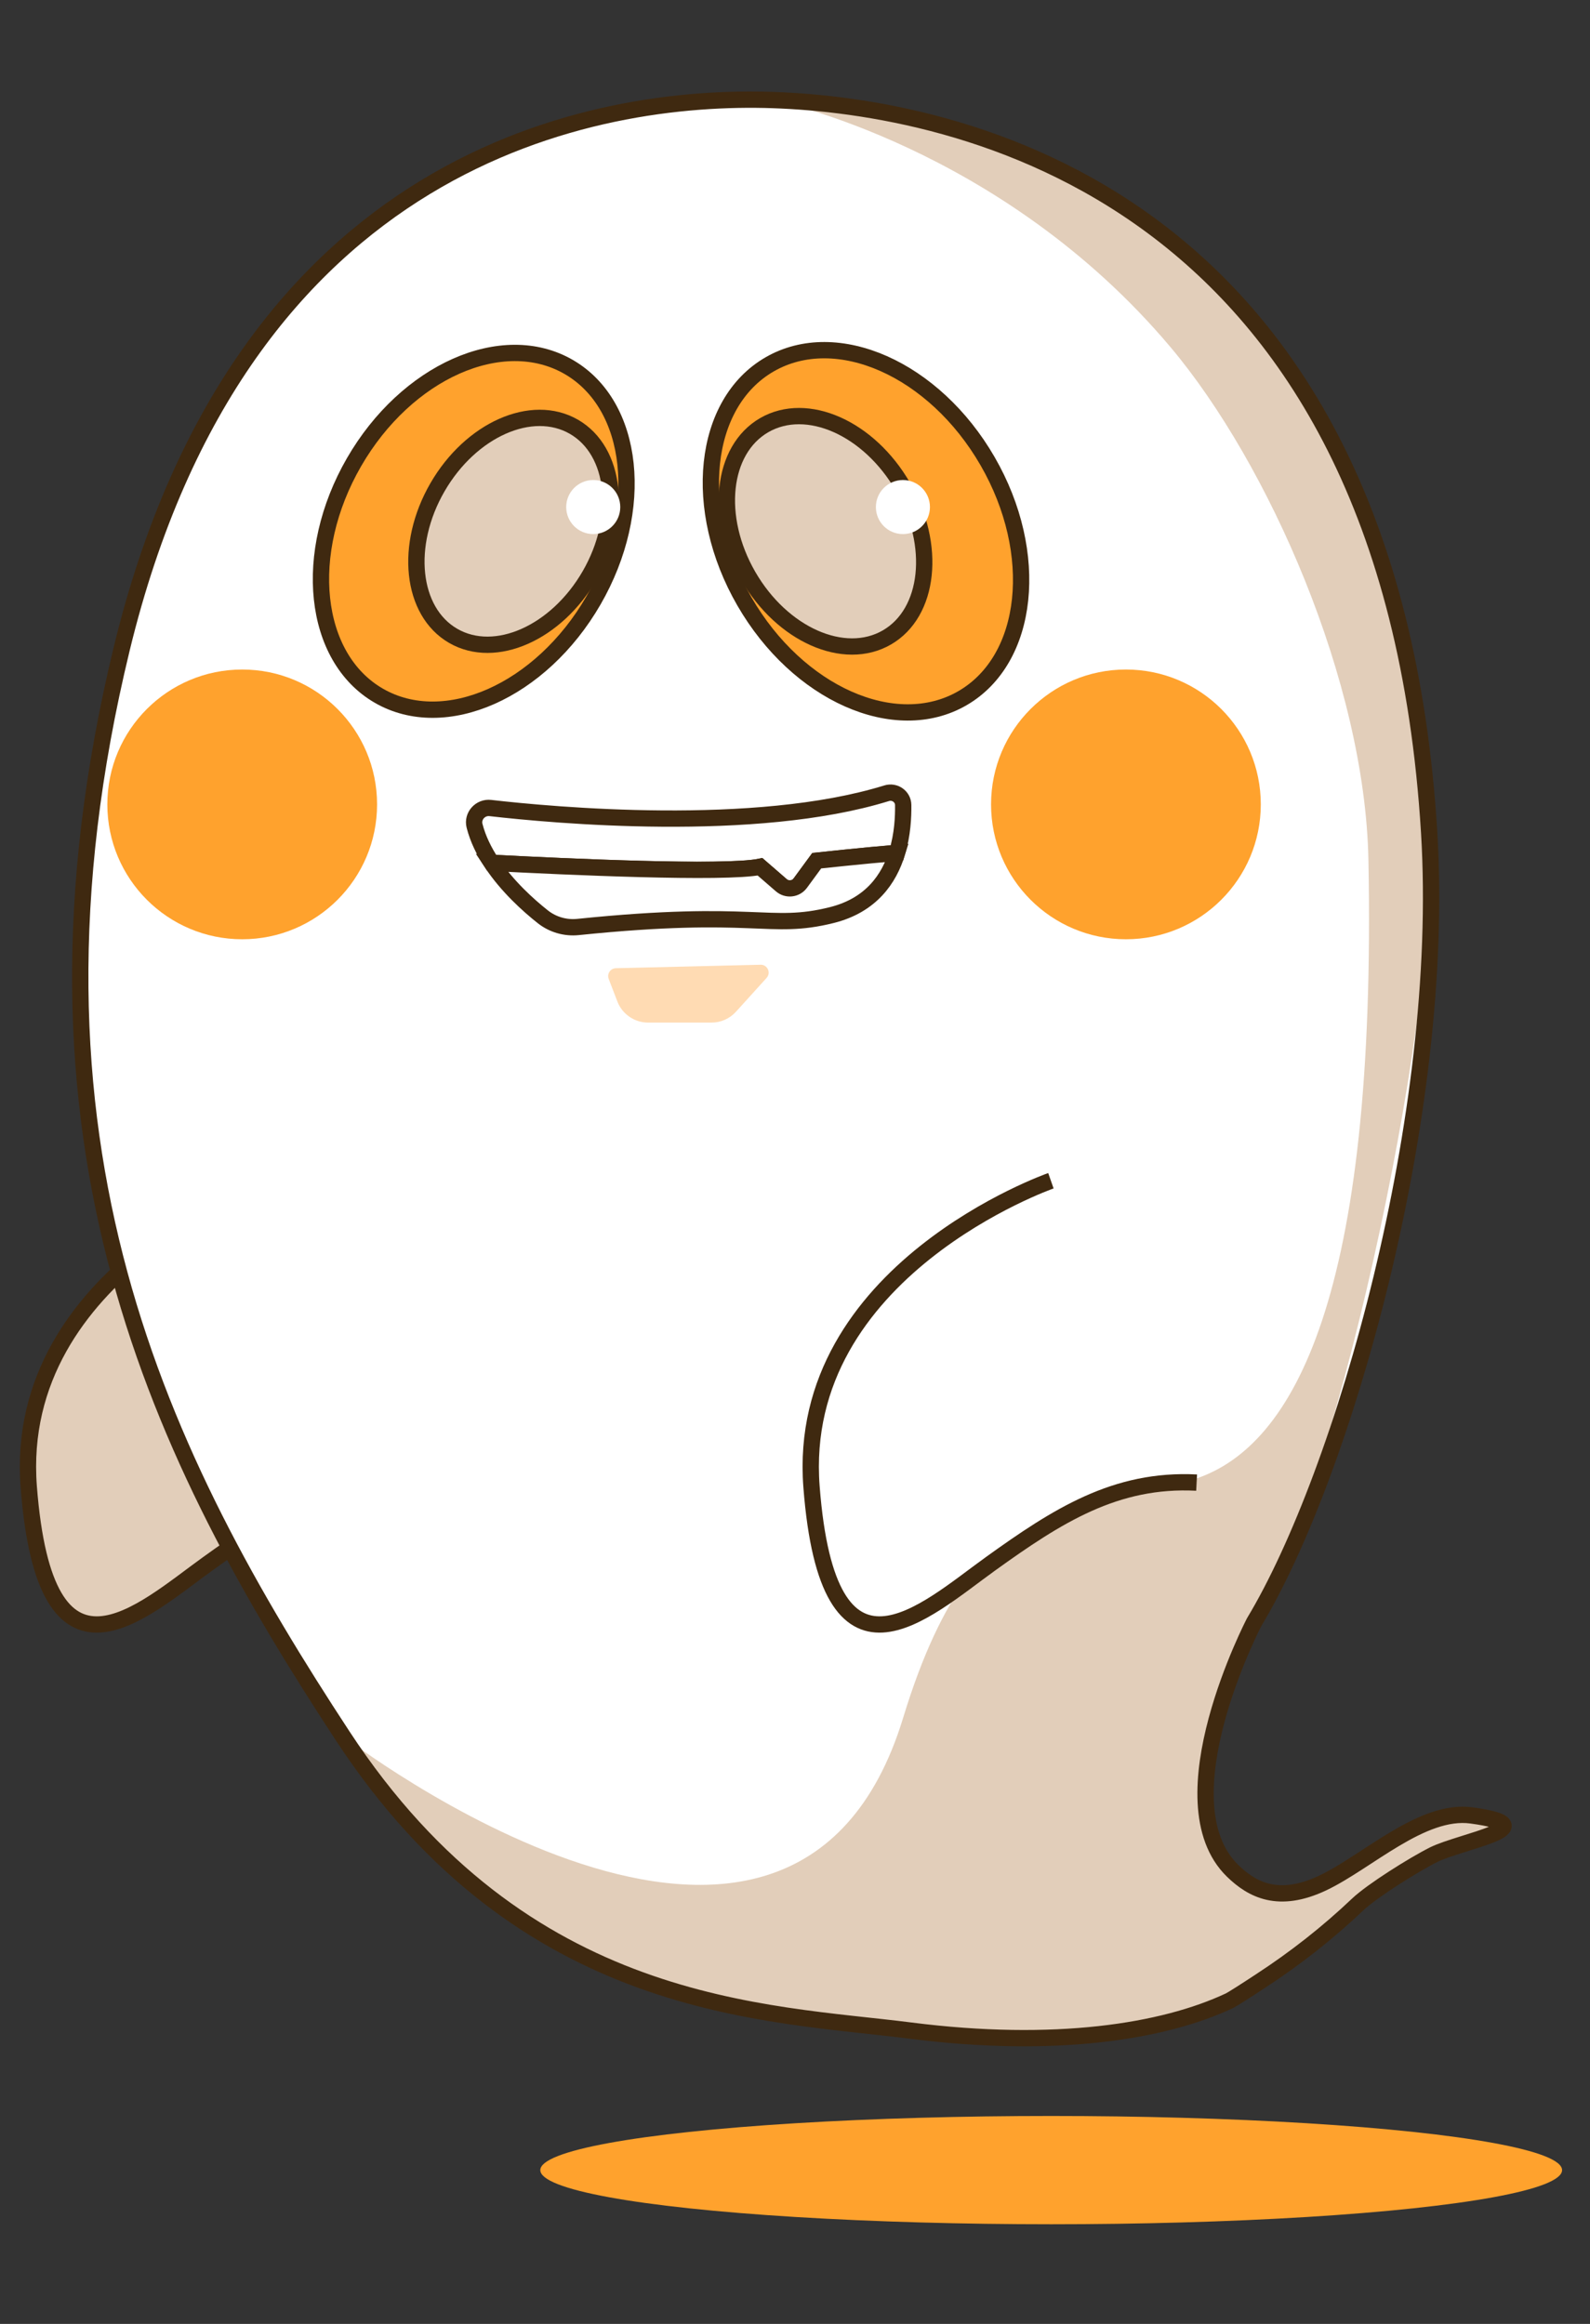 <?xml version="1.0" encoding="utf-8"?>
<!-- Generator: Adobe Illustrator 25.4.1, SVG Export Plug-In . SVG Version: 6.00 Build 0)  -->
<svg version="1.1" xmlns="http://www.w3.org/2000/svg" xmlns:xlink="http://www.w3.org/1999/xlink" x="0px" y="0px"
	 viewBox="0 0 390 570" style="enable-background:new 0 0 390 570;" xml:space="preserve">
<rect x="0" y="0" width="390" height="570" fill="#333333" stroke="none"/>
<style type="text/css">
	.st0{fill:#C3B0CF;stroke:#2B1452;stroke-width:4;stroke-miterlimit:10;}
	.st1{fill:#FFFFFF;}
	.st2{fill:#2B1452;}
	.st3{fill:#C3B0CF;}
	.st4{fill:#FFFFFF;stroke:#2B1452;stroke-width:4;stroke-miterlimit:10;}
	.st5{fill:none;stroke:#2B1452;stroke-width:4;stroke-miterlimit:10;}
	.st6{fill:url(#SVGID_1_);stroke:#2B1452;stroke-width:4;stroke-miterlimit:10;}
	.st7{fill:#C6C1D7;stroke:#2B1452;stroke-width:4;stroke-miterlimit:10;}
	.st8{fill:url(#SVGID_00000026159434894131338210000012202009315835194792_);stroke:#2B1452;stroke-width:4;stroke-miterlimit:10;}
	.st9{fill:url(#SVGID_00000111905884777531820490000010391440920554118587_);stroke:#2B1452;stroke-width:4;stroke-miterlimit:10;}
	.st10{fill:url(#SVGID_00000138555221591523293310000003850867563740096411_);stroke:#2B1452;stroke-width:4;stroke-miterlimit:10;}
	.st11{fill:#B4B0CF;stroke:#0F233A;stroke-width:4;stroke-miterlimit:10;}
	.st12{fill:#003C8A;}
	.st13{fill:#B4B0CF;}
	.st14{fill:#FFFFFF;stroke:#0F233A;stroke-width:4;stroke-miterlimit:10;}
	.st15{fill:#547CB1;}
	.st16{fill:none;stroke:#0F233A;stroke-width:4;stroke-miterlimit:10;}
	.st17{fill:#003C8A;stroke:#0F233A;stroke-width:4;stroke-miterlimit:10;}
	.st18{fill:#BAC9D8;stroke:#003C8A;stroke-width:4;stroke-miterlimit:10;}
	.st19{fill:#BCCFB0;stroke:#1C260B;stroke-width:4;stroke-miterlimit:10;}
	.st20{fill:#5B6F40;}
	.st21{fill:#BCCFB0;}
	.st22{fill:#FFFFFF;stroke:#1C260B;stroke-width:4;stroke-miterlimit:10;}
	.st23{fill:none;stroke:#1C260B;stroke-width:4;stroke-miterlimit:10;}
	.st24{fill:#5B6F40;stroke:#1C260B;stroke-width:4;stroke-miterlimit:10;}
	.st25{fill:#CFB0B4;stroke:#450619;stroke-width:4;stroke-miterlimit:10;}
	.st26{fill:#830619;}
	.st27{fill:#CFB0B4;}
	.st28{fill:#FFFFFF;stroke:#450619;stroke-width:4;stroke-miterlimit:10;}
	.st29{fill:#9C3847;}
	.st30{fill:none;stroke:#450619;stroke-width:4;stroke-miterlimit:10;}
	.st31{fill:#830619;stroke:#450619;stroke-width:4;stroke-miterlimit:10;}
	.st32{fill:#D8ABC7;stroke:#661846;stroke-width:4;stroke-miterlimit:10;}
	.st33{fill:#CD4C95;}
	.st34{fill:#D8ABC7;}
	.st35{fill:none;stroke:#661846;stroke-width:4;stroke-miterlimit:10;}
	.st36{fill:#FFFFFF;stroke:#661846;stroke-width:4;stroke-miterlimit:10;}
	.st37{fill:#C42D82;stroke:#661846;stroke-width:4;stroke-miterlimit:10;}
	.st38{fill:#E2CEBA;stroke:#3F2910;stroke-width:4;stroke-miterlimit:10;}
	.st39{fill:#FFA22D;}
	.st40{fill:#E2CEBA;}
	.st41{fill:#FFFFFF;stroke:#3F2910;stroke-width:4;stroke-miterlimit:10;}
	.st42{fill:#FFDBB3;}
	.st43{fill:none;stroke:#3F2910;stroke-width:4;stroke-miterlimit:10;}
	.st44{fill:#FFA22D;stroke:#3F2910;stroke-width:4;stroke-miterlimit:10;}
	.st45{fill:#CCB0CF;}
	.st46{fill:#CFBFB0;}
	.st47{fill:#5C733D;}
</style>
<g id="sketch">
</g>
<g id="레이어_2">
	<g>
		<path class="st0" d="M-599.19,150.58c0,0-62.81,21.96-58.72,75.06c4.09,53.11,27.57,30.64,43.91,18.89
			c16.34-11.74,30.64-20.94,50.55-19.91"/>
		<path class="st1" d="M-363.43,351.71c-16.21,7.61-42.82,11.82-78.2,7.31c-35.38-4.52-94.85-4.52-139.27-72.27
			s-83.56-145.66-54.2-266.68C-605.74-100.94-518.91-116-475.37-114.49c43.53,1.51,151.31,21.56,160.97,179.67
			c4.24,69.38-21.08,157.41-42.91,193.63c0,0-22.9,43.94-5.27,61.06c4.79,4.65,11.26,8.08,22.1,2.94s24.32-18.21,36.44-16.56
			c19.59,2.66-2.63,6.32-9.28,9.64c-4.89,2.45-15.09,8.86-18.6,12.19c-7.36,6.99-15.36,13.27-23.87,18.81
			C-359.59,349.38-362.74,351.39-363.43,351.71z"/>
		<ellipse class="st2" cx="-407.12" cy="393.24" rx="125.31" ry="13.28"/>
		<path class="st3" d="M-580.9,286.75c44.42,67.75,103.89,67.75,139.27,72.27c35.38,4.52,61.99,0.3,78.2-7.31
			c0.69-0.33,3.84-2.33,7.65-4.81c8.51-5.54,16.51-11.82,23.87-18.81c3.51-3.34,13.71-9.75,18.6-12.19
			c6.64-3.32,28.86-6.98,9.28-9.64c-12.12-1.65-25.6,11.42-36.44,16.56s-17.31,1.71-22.1-2.94c-17.64-17.12,5.27-61.06,5.27-61.06
			c21.83-36.22,45.92-154.99,42.91-193.63c-12.31-157.93-117.44-178.16-160.97-179.67c0,0,55.94,11.15,97.61,60.72
			c23.89,28.43,47.6,81.88,48.45,125.65c2.08,107.21-18.39,143.61-42.13,151.71c-25.41,8.68-53.07-3.42-71.98,58.67
			C-470.71,371.88-580.9,286.75-580.9,286.75z"/>
		<path class="st4" d="M-407.19,150.58c0,0-62.81,21.96-58.72,75.06c4.09,53.11,27.57,30.64,43.91,18.89
			c16.34-11.74,30.64-20.94,50.55-19.91"/>
		<g>
			<path class="st4" d="M-478.54,73.57l7.83,6.79l6.08-8.28c0,0,11.67-1.26,19.69-1.93c1.39-4.5,1.55-8.91,1.52-11.72
				c-0.02-2.08-2.06-3.51-4.05-2.9c-32.27,10-82.07,5.37-97.22,3.63c-2.45-0.28-4.48,1.97-3.87,4.36c0.82,3.22,2.33,6.27,4.18,9.07
				C-526.25,73.54-487.24,75.33-478.54,73.57z"/>
			<path class="st4" d="M-464.63,72.08l-4.01,5.47c-1.11,1.52-3.28,1.76-4.7,0.53l-5.19-4.5c-8.7,1.76-47.71-0.02-65.84-0.97
				c3.79,5.73,8.99,10.41,12.57,13.24c2.43,1.92,5.54,2.81,8.62,2.49c43.65-4.48,46.81,0.91,62.2-2.91
				c9.71-2.41,14.1-8.92,16.05-15.27C-452.97,70.81-464.63,72.08-464.63,72.08z"/>
		</g>
		<path class="st3" d="M-513.9,98.44l35.5-0.85c1.69-0.04,2.61,1.97,1.48,3.22l-7.52,8.31c-1.53,1.69-3.71,2.66-6,2.66h-15.54
			c-3.35,0-6.35-2.06-7.55-5.18l-2.13-5.54C-516.13,99.82-515.23,98.47-513.9,98.44z"/>
		<circle class="st3" cx="-388.79" cy="58.26" r="33.08"/>
		<circle class="st3" cx="-605.55" cy="58.26" r="33.08"/>
		<path class="st5" d="M-363.43,351.71c-16.21,7.61-42.82,11.82-78.2,7.31c-35.38-4.52-94.85-4.52-139.27-72.27
			s-83.56-145.66-54.2-266.68C-605.74-100.94-518.91-116-475.37-114.49c43.53,1.51,151.31,21.56,160.97,179.67
			c4.24,69.38-21.08,157.41-42.91,193.63c0,0-22.9,43.94-5.27,61.06c4.79,4.65,11.26,8.08,22.1,2.94s24.32-18.21,36.44-16.56
			c19.59,2.66-2.63,6.32-9.28,9.64c-4.89,2.45-15.09,8.86-18.6,12.19c-7.36,6.99-15.36,13.27-23.87,18.81
			C-359.59,349.38-362.74,351.39-363.43,351.71z"/>
		<radialGradient id="SVGID_1_" cx="-452.54" cy="-8.711" r="41.363" gradientUnits="userSpaceOnUse">
			<stop  offset="1.331947e-07" style="stop-color:#483464"/>
			<stop  offset="1" style="stop-color:#33214D"/>
		</radialGradient>
		<path class="st6" d="M-482.36,8.51c13.05,22.61,36.99,33.23,53.46,23.72c16.47-9.51,19.24-35.55,6.18-58.16
			s-36.99-33.23-53.46-23.72S-495.42-14.11-482.36,8.51z"/>
		
			<ellipse transform="matrix(0.866 -0.5 0.5 0.866 -57.602 -232.398)" class="st7" cx="-462.46" cy="-8.71" rx="21.9" ry="30.07"/>
		
			<radialGradient id="SVGID_00000127032159498035537900000002437553601324016042_" cx="-548.753" cy="-8.711" r="40.734" gradientUnits="userSpaceOnUse">
			<stop  offset="1.331947e-07" style="stop-color:#483464"/>
			<stop  offset="1" style="stop-color:#33214D"/>
		</radialGradient>
		
			<path style="fill:url(#SVGID_00000127032159498035537900000002437553601324016042_);stroke:#2B1452;stroke-width:4;stroke-miterlimit:10;" d="
			M-519.39,8.24c-12.86,22.27-36.43,32.73-52.65,23.36c-16.22-9.36-18.95-35.01-6.09-57.27c12.86-22.27,36.43-32.73,52.65-23.36
			C-509.26-39.67-506.53-14.02-519.39,8.24z"/>
		
			<ellipse transform="matrix(0.5 -0.866 0.866 0.5 -261.947 -471.128)" class="st7" cx="-538.98" cy="-8.71" rx="29.61" ry="21.57"/>
		<circle class="st1" cx="-443.49" cy="-14.66" r="6.63"/>
		<circle class="st1" cx="-519.45" cy="-14.66" r="6.63"/>
	</g>
	<g>
		<path class="st0" d="M623.26,168.84c0,0-62.81,21.96-58.72,75.06c4.09,53.11,27.57,30.64,43.91,18.89
			c16.34-11.74,30.64-20.94,50.55-19.91"/>
		<path class="st1" d="M859.02,369.97c-16.21,7.61-42.82,11.82-78.2,7.31c-35.38-4.52-94.85-4.52-139.27-72.27
			c-44.42-67.75-83.56-145.66-54.2-266.68C616.71-82.68,703.54-97.74,747.08-96.23c43.53,1.51,151.31,21.56,160.97,179.67
			c4.24,69.38-21.08,157.41-42.91,193.63c0,0-22.9,43.94-5.27,61.06c4.79,4.65,11.26,8.08,22.1,2.94
			c10.84-5.13,24.32-18.21,36.44-16.56c19.59,2.66-2.63,6.32-9.28,9.64c-4.89,2.45-15.09,8.86-18.6,12.19
			c-7.36,6.99-15.36,13.27-23.87,18.81C862.86,367.64,859.71,369.65,859.02,369.97z"/>
		<ellipse class="st2" cx="815.33" cy="411.5" rx="125.31" ry="13.28"/>
		<path class="st3" d="M641.55,305.01c44.42,67.75,103.89,67.75,139.27,72.27c35.38,4.52,61.99,0.3,78.2-7.31
			c0.69-0.33,3.84-2.33,7.65-4.81c8.51-5.54,16.51-11.82,23.87-18.81c3.51-3.34,13.71-9.75,18.6-12.19
			c6.64-3.32,28.86-6.98,9.28-9.64c-12.12-1.65-25.6,11.42-36.44,16.56c-10.84,5.13-17.31,1.71-22.1-2.94
			c-17.64-17.12,5.27-61.06,5.27-61.06c21.83-36.22,45.92-154.99,42.91-193.63C895.74-74.49,790.61-94.73,747.08-96.23
			c0,0,55.94,11.15,97.61,60.72c23.89,28.43,47.6,81.88,48.45,125.65c2.08,107.21-18.39,143.61-42.13,151.71
			c-25.41,8.68-53.07-3.42-71.98,58.67C751.74,390.13,641.55,305.01,641.55,305.01z"/>
		<path class="st4" d="M815.26,168.84c0,0-62.81,21.96-58.72,75.06c4.09,53.11,27.57,30.64,43.91,18.89
			c16.34-11.74,30.64-20.94,50.55-19.91"/>
		<g>
			<path class="st4" d="M743.91,91.82l7.83,6.79l6.08-8.28c0,0,11.67-1.26,19.69-1.93c1.39-4.5,1.55-8.91,1.52-11.72
				c-0.02-2.08-2.06-3.51-4.05-2.9c-32.27,10-82.07,5.37-97.22,3.63c-2.45-0.28-4.48,1.97-3.87,4.36c0.82,3.22,2.33,6.27,4.18,9.07
				C696.2,91.8,735.21,93.59,743.91,91.82z"/>
			<path class="st4" d="M757.82,90.33l-4.01,5.47c-1.11,1.52-3.28,1.76-4.7,0.53l-5.19-4.5c-8.7,1.76-47.71-0.02-65.84-0.97
				c3.79,5.73,8.99,10.41,12.57,13.24c2.43,1.92,5.54,2.81,8.62,2.49c43.65-4.48,46.81,0.91,62.2-2.91
				c9.71-2.41,14.1-8.92,16.05-15.27C769.48,89.07,757.82,90.33,757.82,90.33z"/>
		</g>
		<path class="st3" d="M708.55,116.7l35.5-0.85c1.69-0.04,2.61,1.97,1.48,3.22l-7.52,8.31c-1.53,1.69-3.71,2.66-6,2.66h-15.54
			c-3.35,0-6.35-2.06-7.55-5.18l-2.13-5.54C706.32,118.08,707.22,116.73,708.55,116.7z"/>
		<circle class="st3" cx="833.66" cy="76.52" r="33.08"/>
		<circle class="st3" cx="616.9" cy="76.52" r="33.08"/>
		<path class="st5" d="M859.02,369.97c-16.21,7.61-42.82,11.82-78.2,7.31c-35.38-4.52-94.85-4.52-139.27-72.27
			c-44.42-67.75-83.56-145.66-54.2-266.68C616.71-82.68,703.54-97.74,747.08-96.23c43.53,1.51,151.31,21.56,160.97,179.67
			c4.24,69.38-21.08,157.41-42.91,193.63c0,0-22.9,43.94-5.27,61.06c4.79,4.65,11.26,8.08,22.1,2.94
			c10.84-5.13,24.32-18.21,36.44-16.56c19.59,2.66-2.63,6.32-9.28,9.64c-4.89,2.45-15.09,8.86-18.6,12.19
			c-7.36,6.99-15.36,13.27-23.87,18.81C862.86,367.64,859.71,369.65,859.02,369.97z"/>
		
			<radialGradient id="SVGID_00000080196481930928238020000015601437231767836549_" cx="769.91" cy="9.548" r="41.363" gradientUnits="userSpaceOnUse">
			<stop  offset="1.331947e-07" style="stop-color:#483464"/>
			<stop  offset="1" style="stop-color:#33214D"/>
		</radialGradient>
		
			<path style="fill:url(#SVGID_00000080196481930928238020000015601437231767836549_);stroke:#2B1452;stroke-width:4;stroke-miterlimit:10;" d="
			M740.09,26.77c13.05,22.61,36.99,33.23,53.46,23.72s19.24-35.55,6.18-58.16c-13.05-22.61-36.99-33.23-53.46-23.72
			C729.8-21.88,727.03,4.15,740.09,26.77z"/>
		<ellipse transform="matrix(0.866 -0.5 0.5 0.866 97.045 381.273)" class="st7" cx="759.99" cy="9.55" rx="21.9" ry="30.07"/>
		
			<radialGradient id="SVGID_00000008833868901827491770000004108438604466886563_" cx="673.697" cy="9.548" r="40.734" gradientUnits="userSpaceOnUse">
			<stop  offset="1.331947e-07" style="stop-color:#483464"/>
			<stop  offset="1" style="stop-color:#33214D"/>
		</radialGradient>
		
			<path style="fill:url(#SVGID_00000008833868901827491770000004108438604466886563_);stroke:#2B1452;stroke-width:4;stroke-miterlimit:10;" d="
			M703.06,26.5c-12.86,22.27-36.43,32.73-52.65,23.36c-16.22-9.36-18.95-35.01-6.09-57.27c12.86-22.27,36.43-32.73,52.65-23.36
			C713.19-21.41,715.92,4.24,703.06,26.5z"/>
		<ellipse transform="matrix(0.5 -0.866 0.866 0.5 333.465 596.674)" class="st7" cx="683.47" cy="9.55" rx="29.61" ry="21.57"/>
		<circle class="st1" cx="778.96" cy="3.6" r="6.63"/>
		<circle class="st1" cx="703" cy="3.6" r="6.63"/>
	</g>
	<g>
		<path class="st11" d="M1078.66,168.84c0,0-62.81,21.96-58.72,75.06s27.57,30.64,43.91,18.89s30.64-20.94,50.55-19.91"/>
		<path class="st1" d="M1314.42,369.97c-16.21,7.61-42.82,11.82-78.2,7.31c-35.38-4.52-94.85-4.52-139.27-72.27
			s-83.56-145.66-54.2-266.68s116.19-136.07,159.72-134.57s151.31,21.56,160.97,179.67c4.24,69.38-21.08,157.41-42.91,193.63
			c0,0-22.9,43.94-5.27,61.06c4.79,4.65,11.26,8.08,22.1,2.94s24.32-18.21,36.44-16.56c19.59,2.66-2.63,6.32-9.28,9.64
			c-4.89,2.45-15.09,8.86-18.6,12.19c-7.36,6.99-15.36,13.27-23.87,18.81C1318.26,367.64,1315.12,369.65,1314.42,369.97z"/>
		<ellipse class="st12" cx="1270.73" cy="411.5" rx="125.31" ry="13.28"/>
		<path class="st13" d="M1096.96,305.01c44.42,67.75,103.89,67.75,139.27,72.27c35.38,4.52,61.99,0.3,78.2-7.31
			c0.69-0.33,3.84-2.33,7.65-4.81c8.51-5.54,16.51-11.82,23.87-18.81c3.51-3.34,13.71-9.75,18.6-12.19
			c6.64-3.32,28.86-6.98,9.28-9.64c-12.12-1.65-25.6,11.42-36.44,16.56s-17.31,1.71-22.1-2.94c-17.64-17.12,5.27-61.06,5.27-61.06
			c21.83-36.22,45.92-154.99,42.91-193.63c-12.31-157.93-117.44-178.16-160.97-179.67c0,0,55.94,11.15,97.61,60.72
			c23.89,28.43,47.6,81.88,48.45,125.65c2.08,107.21-18.39,143.61-42.13,151.71c-25.41,8.68-53.07-3.42-71.98,58.67
			C1207.14,390.13,1096.96,305.01,1096.96,305.01z"/>
		<path class="st14" d="M1270.66,168.84c0,0-62.81,21.96-58.72,75.06s27.57,30.64,43.91,18.89s30.64-20.94,50.55-19.91"/>
		<g>
			<path class="st14" d="M1199.31,91.82l7.83,6.79l6.08-8.28c0,0,11.67-1.26,19.69-1.93c1.39-4.5,1.55-8.91,1.52-11.72
				c-0.02-2.08-2.06-3.51-4.05-2.9c-32.27,10-82.07,5.37-97.22,3.63c-2.45-0.28-4.48,1.97-3.87,4.36c0.82,3.22,2.33,6.27,4.18,9.07
				C1151.6,91.8,1190.62,93.59,1199.31,91.82z"/>
			<path class="st14" d="M1213.22,90.33l-4.01,5.47c-1.11,1.52-3.28,1.76-4.7,0.53l-5.19-4.5c-8.7,1.76-47.71-0.02-65.84-0.97
				c3.79,5.73,8.99,10.41,12.57,13.24c2.43,1.92,5.54,2.81,8.62,2.49c43.65-4.48,46.81,0.91,62.2-2.91
				c9.71-2.41,14.1-8.92,16.05-15.27C1224.89,89.07,1213.22,90.33,1213.22,90.33z"/>
		</g>
		<path class="st13" d="M1163.95,116.7l35.5-0.85c1.69-0.04,2.61,1.97,1.48,3.22l-7.52,8.31c-1.53,1.69-3.71,2.66-6,2.66h-15.54
			c-3.35,0-6.35-2.06-7.55-5.18l-2.13-5.54C1161.72,118.08,1162.62,116.73,1163.95,116.7z"/>
		<circle class="st15" cx="1289.06" cy="76.52" r="33.08"/>
		<circle class="st15" cx="1072.3" cy="76.52" r="33.08"/>
		<path class="st16" d="M1314.42,369.97c-16.21,7.61-42.82,11.82-78.2,7.31c-35.38-4.52-94.85-4.52-139.27-72.27
			s-83.56-145.66-54.2-266.68s116.19-136.07,159.72-134.57s151.31,21.56,160.97,179.67c4.24,69.38-21.08,157.41-42.91,193.63
			c0,0-22.9,43.94-5.27,61.06c4.79,4.65,11.26,8.08,22.1,2.94s24.32-18.21,36.44-16.56c19.59,2.66-2.63,6.32-9.28,9.64
			c-4.89,2.45-15.09,8.86-18.6,12.19c-7.36,6.99-15.36,13.27-23.87,18.81C1318.26,367.64,1315.12,369.65,1314.42,369.97z"/>
		<ellipse transform="matrix(0.866 -0.5 0.5 0.866 159.387 613.937)" class="st17" cx="1225.32" cy="9.55" rx="34.43" ry="47.28"/>
		<ellipse transform="matrix(0.866 -0.5 0.5 0.866 158.058 608.976)" class="st18" cx="1215.39" cy="9.55" rx="21.9" ry="30.07"/>
		<ellipse transform="matrix(0.5 -0.866 0.866 0.5 556.282 982.605)" class="st17" cx="1129.1" cy="9.55" rx="46.56" ry="33.91"/>
		
			<ellipse transform="matrix(0.5 -0.866 0.866 0.5 561.168 991.067)" class="st18" cx="1138.87" cy="9.55" rx="29.61" ry="21.57"/>
		<circle class="st1" cx="1234.36" cy="3.6" r="6.63"/>
		<circle class="st1" cx="1158.4" cy="3.6" r="6.63"/>
	</g>
	<g>
		<path class="st19" d="M623.26,770.24c0,0-62.81,21.96-58.72,75.06c4.09,53.11,27.57,30.64,43.91,18.89
			c16.34-11.74,30.64-20.94,50.55-19.91"/>
		<path class="st1" d="M859.02,971.38c-16.21,7.61-42.82,11.82-78.2,7.31s-94.85-4.52-139.27-72.27
			c-44.42-67.75-83.56-145.66-54.2-266.68c29.36-121.02,116.19-136.07,159.72-134.57c43.53,1.51,151.31,21.56,160.97,179.67
			c4.24,69.38-21.08,157.41-42.91,193.63c0,0-22.9,43.94-5.27,61.06c4.79,4.65,11.26,8.08,22.1,2.94
			c10.84-5.13,24.32-18.21,36.44-16.56c19.59,2.66-2.63,6.32-9.28,9.64c-4.89,2.45-15.09,8.86-18.6,12.19
			c-7.36,6.99-15.36,13.27-23.87,18.81C862.86,969.05,859.71,971.05,859.02,971.38z"/>
		<ellipse class="st20" cx="815.33" cy="1012.91" rx="125.31" ry="13.28"/>
		<path class="st21" d="M641.55,906.41c44.42,67.75,103.89,67.75,139.27,72.27s61.99,0.3,78.2-7.31c0.69-0.33,3.84-2.33,7.65-4.81
			c8.51-5.54,16.51-11.82,23.87-18.81c3.51-3.34,13.71-9.75,18.6-12.19c6.64-3.32,28.86-6.98,9.28-9.64
			c-12.12-1.65-25.6,11.42-36.44,16.56c-10.84,5.13-17.31,1.71-22.1-2.94c-17.64-17.12,5.27-61.06,5.27-61.06
			c21.83-36.22,45.92-154.99,42.91-193.63c-12.31-157.93-117.44-178.16-160.97-179.67c0,0,55.94,11.15,97.61,60.72
			c23.89,28.43,47.6,81.88,48.45,125.65c2.08,107.21-18.39,143.61-42.13,151.71c-25.41,8.68-53.07-3.42-71.98,58.67
			C751.74,991.54,641.55,906.41,641.55,906.41z"/>
		<path class="st22" d="M815.26,770.24c0,0-62.81,21.96-58.72,75.06c4.09,53.11,27.57,30.64,43.91,18.89
			c16.34-11.74,30.64-20.94,50.55-19.91"/>
		<g>
			<path class="st22" d="M743.91,693.23l7.83,6.79l6.08-8.28c0,0,11.67-1.26,19.69-1.93c1.39-4.5,1.55-8.91,1.52-11.72
				c-0.02-2.08-2.06-3.51-4.05-2.9c-32.27,10-82.07,5.37-97.22,3.63c-2.45-0.28-4.48,1.97-3.87,4.36c0.82,3.22,2.33,6.27,4.18,9.07
				C696.2,693.21,735.21,695,743.91,693.23z"/>
			<path class="st22" d="M757.82,691.74l-4.01,5.47c-1.11,1.52-3.28,1.76-4.7,0.53l-5.19-4.5c-8.7,1.76-47.71-0.02-65.84-0.97
				c3.79,5.73,8.99,10.41,12.57,13.24c2.43,1.92,5.54,2.81,8.62,2.49c43.65-4.48,46.81,0.91,62.2-2.91
				c9.71-2.41,14.1-8.92,16.05-15.27C769.48,690.48,757.82,691.74,757.82,691.74z"/>
		</g>
		<path class="st21" d="M708.55,718.11l35.5-0.85c1.69-0.04,2.61,1.97,1.48,3.22l-7.52,8.31c-1.53,1.69-3.71,2.66-6,2.66h-15.54
			c-3.35,0-6.35-2.06-7.55-5.18l-2.13-5.54C706.32,719.48,707.22,718.14,708.55,718.11z"/>
		<circle class="st20" cx="833.66" cy="677.93" r="33.08"/>
		<circle class="st20" cx="616.9" cy="677.93" r="33.08"/>
		<path class="st23" d="M859.02,971.38c-16.21,7.61-42.82,11.82-78.2,7.31s-94.85-4.52-139.27-72.27
			c-44.42-67.75-83.56-145.66-54.2-266.68c29.36-121.02,116.19-136.07,159.72-134.57c43.53,1.51,151.31,21.56,160.97,179.67
			c4.24,69.38-21.08,157.41-42.91,193.63c0,0-22.9,43.94-5.27,61.06c4.79,4.65,11.26,8.08,22.1,2.94
			c10.84-5.13,24.32-18.21,36.44-16.56c19.59,2.66-2.63,6.32-9.28,9.64c-4.89,2.45-15.09,8.86-18.6,12.19
			c-7.36,6.99-15.36,13.27-23.87,18.81C862.86,969.05,859.71,971.05,859.02,971.38z"/>
		
			<ellipse transform="matrix(0.866 -0.5 0.5 0.866 -202.329 466.807)" class="st24" cx="769.91" cy="610.95" rx="34.43" ry="47.28"/>
		
			<ellipse transform="matrix(0.866 -0.5 0.5 0.866 -203.658 461.846)" class="st19" cx="759.99" cy="610.95" rx="21.9" ry="30.07"/>
		
			<ellipse transform="matrix(0.5 -0.866 0.866 0.5 -192.253 888.915)" class="st24" cx="673.7" cy="610.95" rx="46.56" ry="33.91"/>
		
			<ellipse transform="matrix(0.5 -0.866 0.866 0.5 -187.368 897.377)" class="st19" cx="683.47" cy="610.95" rx="29.61" ry="21.57"/>
		<circle class="st1" cx="778.96" cy="605" r="6.63"/>
		<circle class="st1" cx="703" cy="605" r="6.63"/>
	</g>
	<g>
		<path class="st25" d="M1078.66,770.24c0,0-62.81,21.96-58.72,75.06s27.57,30.64,43.91,18.89s30.64-20.94,50.55-19.91"/>
		<path class="st1" d="M1314.42,971.38c-16.21,7.61-42.82,11.82-78.2,7.31c-35.38-4.52-94.85-4.52-139.27-72.27
			s-83.56-145.66-54.2-266.68s116.19-136.07,159.72-134.57c43.53,1.51,151.31,21.56,160.97,179.67
			c4.24,69.38-21.08,157.41-42.91,193.63c0,0-22.9,43.94-5.27,61.06c4.79,4.65,11.26,8.08,22.1,2.94
			c10.84-5.13,24.32-18.21,36.44-16.56c19.59,2.66-2.63,6.32-9.28,9.64c-4.89,2.45-15.09,8.86-18.6,12.19
			c-7.36,6.99-15.36,13.27-23.87,18.81C1318.26,969.05,1315.12,971.05,1314.42,971.38z"/>
		<ellipse class="st26" cx="1270.73" cy="1012.91" rx="125.31" ry="13.28"/>
		<path class="st27" d="M1096.96,906.41c44.42,67.75,103.89,67.75,139.27,72.27c35.38,4.52,61.99,0.3,78.2-7.31
			c0.69-0.33,3.84-2.33,7.65-4.81c8.51-5.54,16.51-11.82,23.87-18.81c3.51-3.34,13.71-9.75,18.6-12.19
			c6.64-3.32,28.86-6.98,9.28-9.64c-12.12-1.65-25.6,11.42-36.44,16.56c-10.84,5.13-17.31,1.71-22.1-2.94
			c-17.64-17.12,5.27-61.06,5.27-61.06c21.83-36.22,45.92-154.99,42.91-193.63c-12.31-157.93-117.44-178.16-160.97-179.67
			c0,0,55.94,11.15,97.61,60.72c23.89,28.43,47.6,81.88,48.45,125.65c2.08,107.21-18.39,143.61-42.13,151.71
			c-25.41,8.68-53.07-3.42-71.98,58.67C1207.14,991.54,1096.96,906.41,1096.96,906.41z"/>
		<path class="st28" d="M1270.66,770.24c0,0-62.81,21.96-58.72,75.06s27.57,30.64,43.91,18.89s30.64-20.94,50.55-19.91"/>
		<g>
			<path class="st28" d="M1199.31,693.23l7.83,6.79l6.08-8.28c0,0,11.67-1.26,19.69-1.93c1.39-4.5,1.55-8.91,1.52-11.72
				c-0.02-2.08-2.06-3.51-4.05-2.9c-32.27,10-82.07,5.37-97.22,3.63c-2.45-0.28-4.48,1.97-3.87,4.36c0.82,3.22,2.33,6.27,4.18,9.07
				C1151.6,693.21,1190.62,695,1199.31,693.23z"/>
			<path class="st28" d="M1213.22,691.74l-4.01,5.47c-1.11,1.52-3.28,1.76-4.7,0.53l-5.19-4.5c-8.7,1.76-47.71-0.02-65.84-0.97
				c3.79,5.73,8.99,10.41,12.57,13.24c2.43,1.92,5.54,2.81,8.62,2.49c43.65-4.48,46.81,0.91,62.2-2.91
				c9.71-2.41,14.1-8.92,16.05-15.27C1224.89,690.48,1213.22,691.74,1213.22,691.74z"/>
		</g>
		<path class="st27" d="M1163.95,718.11l35.5-0.85c1.69-0.04,2.61,1.97,1.48,3.22l-7.52,8.31c-1.53,1.69-3.71,2.66-6,2.66h-15.54
			c-3.35,0-6.35-2.06-7.55-5.18l-2.13-5.54C1161.72,719.48,1162.62,718.14,1163.95,718.11z"/>
		<circle class="st29" cx="1289.06" cy="677.93" r="33.08"/>
		<circle class="st29" cx="1072.3" cy="677.93" r="33.08"/>
		<path class="st30" d="M1314.42,971.38c-16.21,7.61-42.82,11.82-78.2,7.31c-35.38-4.52-94.85-4.52-139.27-72.27
			s-83.56-145.66-54.2-266.68s116.19-136.07,159.72-134.57c43.53,1.51,151.31,21.56,160.97,179.67
			c4.24,69.38-21.08,157.41-42.91,193.63c0,0-22.9,43.94-5.27,61.06c4.79,4.65,11.26,8.08,22.1,2.94
			c10.84-5.13,24.32-18.21,36.44-16.56c19.59,2.66-2.63,6.32-9.28,9.64c-4.89,2.45-15.09,8.86-18.6,12.19
			c-7.36,6.99-15.36,13.27-23.87,18.81C1318.26,969.05,1315.12,971.05,1314.42,971.38z"/>
		
			<ellipse transform="matrix(0.866 -0.5 0.5 0.866 -141.316 694.51)" class="st31" cx="1225.32" cy="610.95" rx="34.43" ry="47.28"/>
		
			<ellipse transform="matrix(0.866 -0.5 0.5 0.866 -142.645 689.549)" class="st25" cx="1215.39" cy="610.95" rx="21.9" ry="30.07"/>
		
			<ellipse transform="matrix(0.5 -0.866 0.866 0.5 35.45 1283.308)" class="st31" cx="1129.1" cy="610.95" rx="46.56" ry="33.91"/>
		<ellipse transform="matrix(0.5 -0.866 0.866 0.5 40.335 1291.77)" class="st25" cx="1138.87" cy="610.95" rx="29.61" ry="21.57"/>
		<circle class="st1" cx="1234.36" cy="605" r="6.63"/>
		<circle class="st1" cx="1158.4" cy="605" r="6.63"/>
	</g>
	<g>
		<path class="st32" d="M627.11,1371.65c0,0-62.81,21.96-58.72,75.06c4.09,53.11,27.57,30.64,43.91,18.89
			c16.34-11.74,30.64-20.94,50.55-19.91"/>
		<path class="st1" d="M862.87,1572.78c-16.21,7.61-42.82,11.82-78.2,7.31c-35.38-4.52-94.85-4.52-139.27-72.27
			c-44.42-67.75-83.56-145.66-54.2-266.68c29.36-121.02,116.19-136.07,159.72-134.57c43.53,1.51,151.31,21.56,160.97,179.67
			c4.24,69.38-21.08,157.41-42.91,193.63c0,0-22.9,43.94-5.27,61.06c4.79,4.65,11.26,8.08,22.1,2.94
			c10.84-5.13,24.32-18.21,36.44-16.56c19.59,2.66-2.63,6.32-9.28,9.64c-4.89,2.45-15.09,8.86-18.6,12.19
			c-7.36,6.99-15.36,13.27-23.87,18.81C866.71,1570.45,863.57,1572.46,862.87,1572.78z"/>
		<ellipse class="st33" cx="819.18" cy="1614.31" rx="125.31" ry="13.28"/>
		<path class="st34" d="M645.41,1507.82c44.42,67.75,103.89,67.75,139.27,72.27c35.38,4.52,61.99,0.3,78.2-7.31
			c0.69-0.33,3.84-2.33,7.65-4.81c8.51-5.54,16.51-11.82,23.87-18.81c3.51-3.34,13.71-9.75,18.6-12.19
			c6.64-3.32,28.86-6.98,9.28-9.64c-12.12-1.65-25.6,11.42-36.44,16.56c-10.84,5.13-17.31,1.71-22.1-2.94
			c-17.64-17.12,5.27-61.06,5.27-61.06c21.83-36.22,49.31-135.62,42.91-193.63c-12.31-157.93-117.44-178.16-160.97-179.67
			c0,0,55.94,11.15,97.61,60.72c23.89,28.43,47.6,81.88,48.45,125.65c2.08,107.21-18.39,143.61-42.13,151.71
			c-25.41,8.68-53.07-3.42-71.98,58.67C755.59,1592.95,645.41,1507.82,645.41,1507.82z"/>
		<path class="st35" d="M819.11,1371.65c0,0-62.81,21.96-58.72,75.06c4.09,53.11,27.57,30.64,43.91,18.89
			c16.34-11.74,30.64-20.94,50.55-19.91"/>
		<g>
			<path class="st36" d="M747.76,1294.64l7.83,6.79l6.08-8.28c0,0,11.67-1.26,19.69-1.93c1.39-4.5,1.55-8.91,1.52-11.72
				c-0.02-2.08-2.06-3.51-4.05-2.9c-32.27,10-82.07,5.37-97.22,3.63c-2.45-0.28-4.48,1.97-3.87,4.36c0.82,3.22,2.33,6.27,4.18,9.07
				C700.05,1294.62,739.07,1296.4,747.76,1294.64z"/>
			<path class="st36" d="M761.67,1293.15l-4.01,5.47c-1.11,1.52-3.28,1.76-4.7,0.53l-5.19-4.5c-8.7,1.76-47.71-0.02-65.84-0.97
				c3.79,5.73,8.99,10.41,12.57,13.24c2.43,1.92,5.54,2.81,8.62,2.49c43.65-4.48,46.81,0.91,62.2-2.91
				c9.71-2.41,14.1-8.92,16.05-15.27C773.34,1291.88,761.67,1293.15,761.67,1293.15z"/>
		</g>
		<path class="st34" d="M712.4,1319.51l35.5-0.85c1.69-0.04,2.61,1.97,1.48,3.22l-7.52,8.31c-1.53,1.69-3.71,2.66-6,2.66h-15.54
			c-3.35,0-6.35-2.06-7.55-5.18l-2.13-5.54C710.17,1320.89,711.07,1319.55,712.4,1319.51z"/>
		<circle class="st33" cx="837.51" cy="1279.33" r="33.08"/>
		<circle class="st33" cx="620.75" cy="1279.33" r="33.08"/>
		<path class="st35" d="M862.87,1572.78c-16.21,7.61-42.82,11.82-78.2,7.31c-35.38-4.52-94.85-4.52-139.27-72.27
			c-44.42-67.75-83.56-145.66-54.2-266.68c29.36-121.02,116.19-136.07,159.72-134.57c43.53,1.51,151.31,21.56,160.97,179.67
			c4.24,69.38-21.08,157.41-42.91,193.63c0,0-22.9,43.94-5.27,61.06c4.79,4.65,11.26,8.08,22.1,2.94
			c10.84-5.13,24.32-18.21,36.44-16.56c19.59,2.66-2.63,6.32-9.28,9.64c-4.89,2.45-15.09,8.86-18.6,12.19
			c-7.36,6.99-15.36,13.27-23.87,18.81C866.71,1570.45,863.57,1572.46,862.87,1572.78z"/>
		
			<ellipse transform="matrix(0.866 -0.5 0.5 0.866 -502.515 549.308)" class="st37" cx="773.76" cy="1212.36" rx="34.43" ry="47.28"/>
		
			<ellipse transform="matrix(0.866 -0.5 0.5 0.866 -503.844 544.347)" class="st32" cx="763.84" cy="1212.36" rx="21.9" ry="30.07"/>
		
			<ellipse transform="matrix(0.5 -0.866 0.866 0.5 -711.159 1192.956)" class="st37" cx="677.55" cy="1212.36" rx="46.56" ry="33.91"/>
		
			<ellipse transform="matrix(0.5 -0.866 0.866 0.5 -706.273 1201.418)" class="st32" cx="687.32" cy="1212.36" rx="29.61" ry="21.57"/>
		<circle class="st1" cx="782.81" cy="1206.41" r="6.63"/>
		<circle class="st1" cx="706.85" cy="1206.41" r="6.63"/>
	</g>
	<g>
		<path class="st38" d="M65.77,289.61c0,0-62.81,21.96-58.72,75.06s27.57,30.64,43.91,18.89s30.64-20.94,50.55-19.91"/>
		<path class="st1" d="M301.53,490.75c-16.21,7.61-42.82,11.82-78.2,7.31c-35.38-4.52-94.85-4.52-139.27-72.27
			S0.5,280.12,29.86,159.11S146.05,23.04,189.59,24.54S340.9,46.1,350.55,204.21c4.24,69.38-21.08,157.41-42.91,193.63
			c0,0-22.9,43.94-5.27,61.06c4.79,4.65,11.26,8.08,22.1,2.94s24.32-18.21,36.44-16.56c19.59,2.66-2.63,6.32-9.28,9.64
			c-4.89,2.45-15.09,8.86-18.6,12.19c-7.36,6.99-15.36,13.27-23.87,18.81C305.37,488.42,302.22,490.42,301.53,490.75z"/>
		<ellipse class="st39" cx="257.84" cy="532.28" rx="125.31" ry="13.28"/>
		<path class="st40" d="M84.06,425.78c44.42,67.75,103.89,67.75,139.27,72.27c35.38,4.52,61.99,0.3,78.2-7.31
			c0.69-0.33,3.84-2.33,7.65-4.81c8.51-5.54,16.51-11.82,23.87-18.81c3.51-3.34,13.71-9.75,18.6-12.19
			c6.64-3.32,28.86-6.98,9.28-9.64c-12.12-1.65-25.6,11.42-36.44,16.56s-17.31,1.71-22.1-2.94c-17.64-17.12,5.27-61.06,5.27-61.06
			c21.83-36.22,45.92-154.99,42.91-193.63C338.25,46.29,233.12,26.05,189.59,24.54c0,0,55.94,11.15,97.61,60.72
			c23.89,28.43,47.6,81.88,48.45,125.65c2.08,107.21-18.39,143.61-42.13,151.71c-25.41,8.68-53.07-3.42-71.98,58.67
			C194.25,510.91,84.06,425.78,84.06,425.78z"/>
		<path class="st41" d="M257.77,289.61c0,0-62.81,21.96-58.72,75.06s27.57,30.64,43.91,18.89s30.64-20.94,50.55-19.91"/>
		<g>
			<path class="st41" d="M186.42,212.6l7.83,6.79l6.08-8.28c0,0,11.67-1.26,19.69-1.93c1.39-4.5,1.55-8.91,1.52-11.72
				c-0.02-2.08-2.06-3.51-4.05-2.9c-32.27,10-82.07,5.37-97.22,3.63c-2.45-0.28-4.48,1.97-3.87,4.36c0.82,3.22,2.33,6.27,4.18,9.07
				C138.71,212.58,177.72,214.37,186.42,212.6z"/>
			<path class="st41" d="M200.33,211.11l-4.01,5.47c-1.11,1.52-3.28,1.76-4.7,0.53l-5.19-4.5c-8.7,1.76-47.71-0.02-65.84-0.97
				c3.79,5.73,8.99,10.41,12.57,13.24c2.43,1.92,5.54,2.81,8.62,2.49c43.65-4.48,46.81,0.91,62.2-2.91
				c9.71-2.41,14.1-8.92,16.05-15.27C211.99,209.85,200.33,211.11,200.33,211.11z"/>
		</g>
		<path class="st42" d="M151.06,237.48l35.5-0.85c1.69-0.04,2.61,1.97,1.48,3.22l-7.52,8.31c-1.53,1.69-3.71,2.66-6,2.66h-15.54
			c-3.35,0-6.35-2.06-7.55-5.18l-2.13-5.54C148.83,238.85,149.73,237.51,151.06,237.48z"/>
		<circle class="st39" cx="276.17" cy="197.3" r="33.08"/>
		<circle class="st39" cx="59.41" cy="197.3" r="33.08"/>
		<path class="st43" d="M301.53,490.75c-16.21,7.61-42.82,11.82-78.2,7.31c-35.38-4.52-94.85-4.52-139.27-72.27
			S0.5,280.12,29.86,159.11S146.05,23.04,189.59,24.54S340.9,46.1,350.55,204.21c4.24,69.38-21.08,157.41-42.91,193.63
			c0,0-22.9,43.94-5.27,61.06c4.79,4.65,11.26,8.08,22.1,2.94s24.32-18.21,36.44-16.56c19.59,2.66-2.63,6.32-9.28,9.64
			c-4.89,2.45-15.09,8.86-18.6,12.19c-7.36,6.99-15.36,13.27-23.87,18.81C305.37,488.42,302.22,490.42,301.53,490.75z"/>
		
			<ellipse transform="matrix(0.866 -0.5 0.5 0.866 -36.703 123.67)" class="st44" cx="212.42" cy="130.32" rx="34.43" ry="47.28"/>
		<ellipse transform="matrix(0.866 -0.5 0.5 0.866 -38.033 118.709)" class="st38" cx="202.5" cy="130.32" rx="21.9" ry="30.07"/>
		
			<ellipse transform="matrix(0.5 -0.866 0.866 0.5 -54.761 165.8)" class="st44" cx="116.21" cy="130.32" rx="46.56" ry="33.91"/>
		
			<ellipse transform="matrix(0.5 -0.866 0.866 0.5 -49.876 174.262)" class="st38" cx="125.98" cy="130.32" rx="29.61" ry="21.57"/>
		<circle class="st1" cx="221.47" cy="124.37" r="6.63"/>
		<circle class="st1" cx="145.51" cy="124.37" r="6.63"/>
	</g>
	<rect x="-18.52" y="-190.45" class="st15" width="55.44" height="55.44"/>
	<rect x="56.34" y="-190.45" class="st15" width="55.44" height="55.44"/>
	<rect x="131.2" y="-190.45" class="st20" width="55.44" height="55.44"/>
	<rect x="206.06" y="-190.45" class="st29" width="55.44" height="55.44"/>
	<rect x="280.92" y="-190.45" class="st33" width="55.44" height="55.44"/>
	<rect x="355.77" y="-190.45" class="st39" width="55.44" height="55.44"/>
	<rect x="56.34" y="-114.59" class="st13" width="55.44" height="55.44"/>
	<rect x="131.2" y="-114.59" class="st21" width="55.44" height="55.44"/>
	<rect x="206.06" y="-114.59" class="st27" width="55.44" height="55.44"/>
	<rect x="280.92" y="-114.59" class="st45" width="55.44" height="55.44"/>
	<rect x="355.77" y="-114.59" class="st46" width="55.44" height="55.44"/>
	<rect x="56.34" y="-266.31" class="st12" width="55.44" height="55.44"/>
	<rect x="131.2" y="-266.31" class="st47" width="55.44" height="55.44"/>
	<rect x="206.06" y="-266.31" class="st26" width="55.44" height="55.44"/>
	<rect x="280.92" y="-266.31" class="st33" width="55.44" height="55.44"/>
	<rect x="355.77" y="-266.31" class="st39" width="55.44" height="55.44"/>
</g>
</svg>
